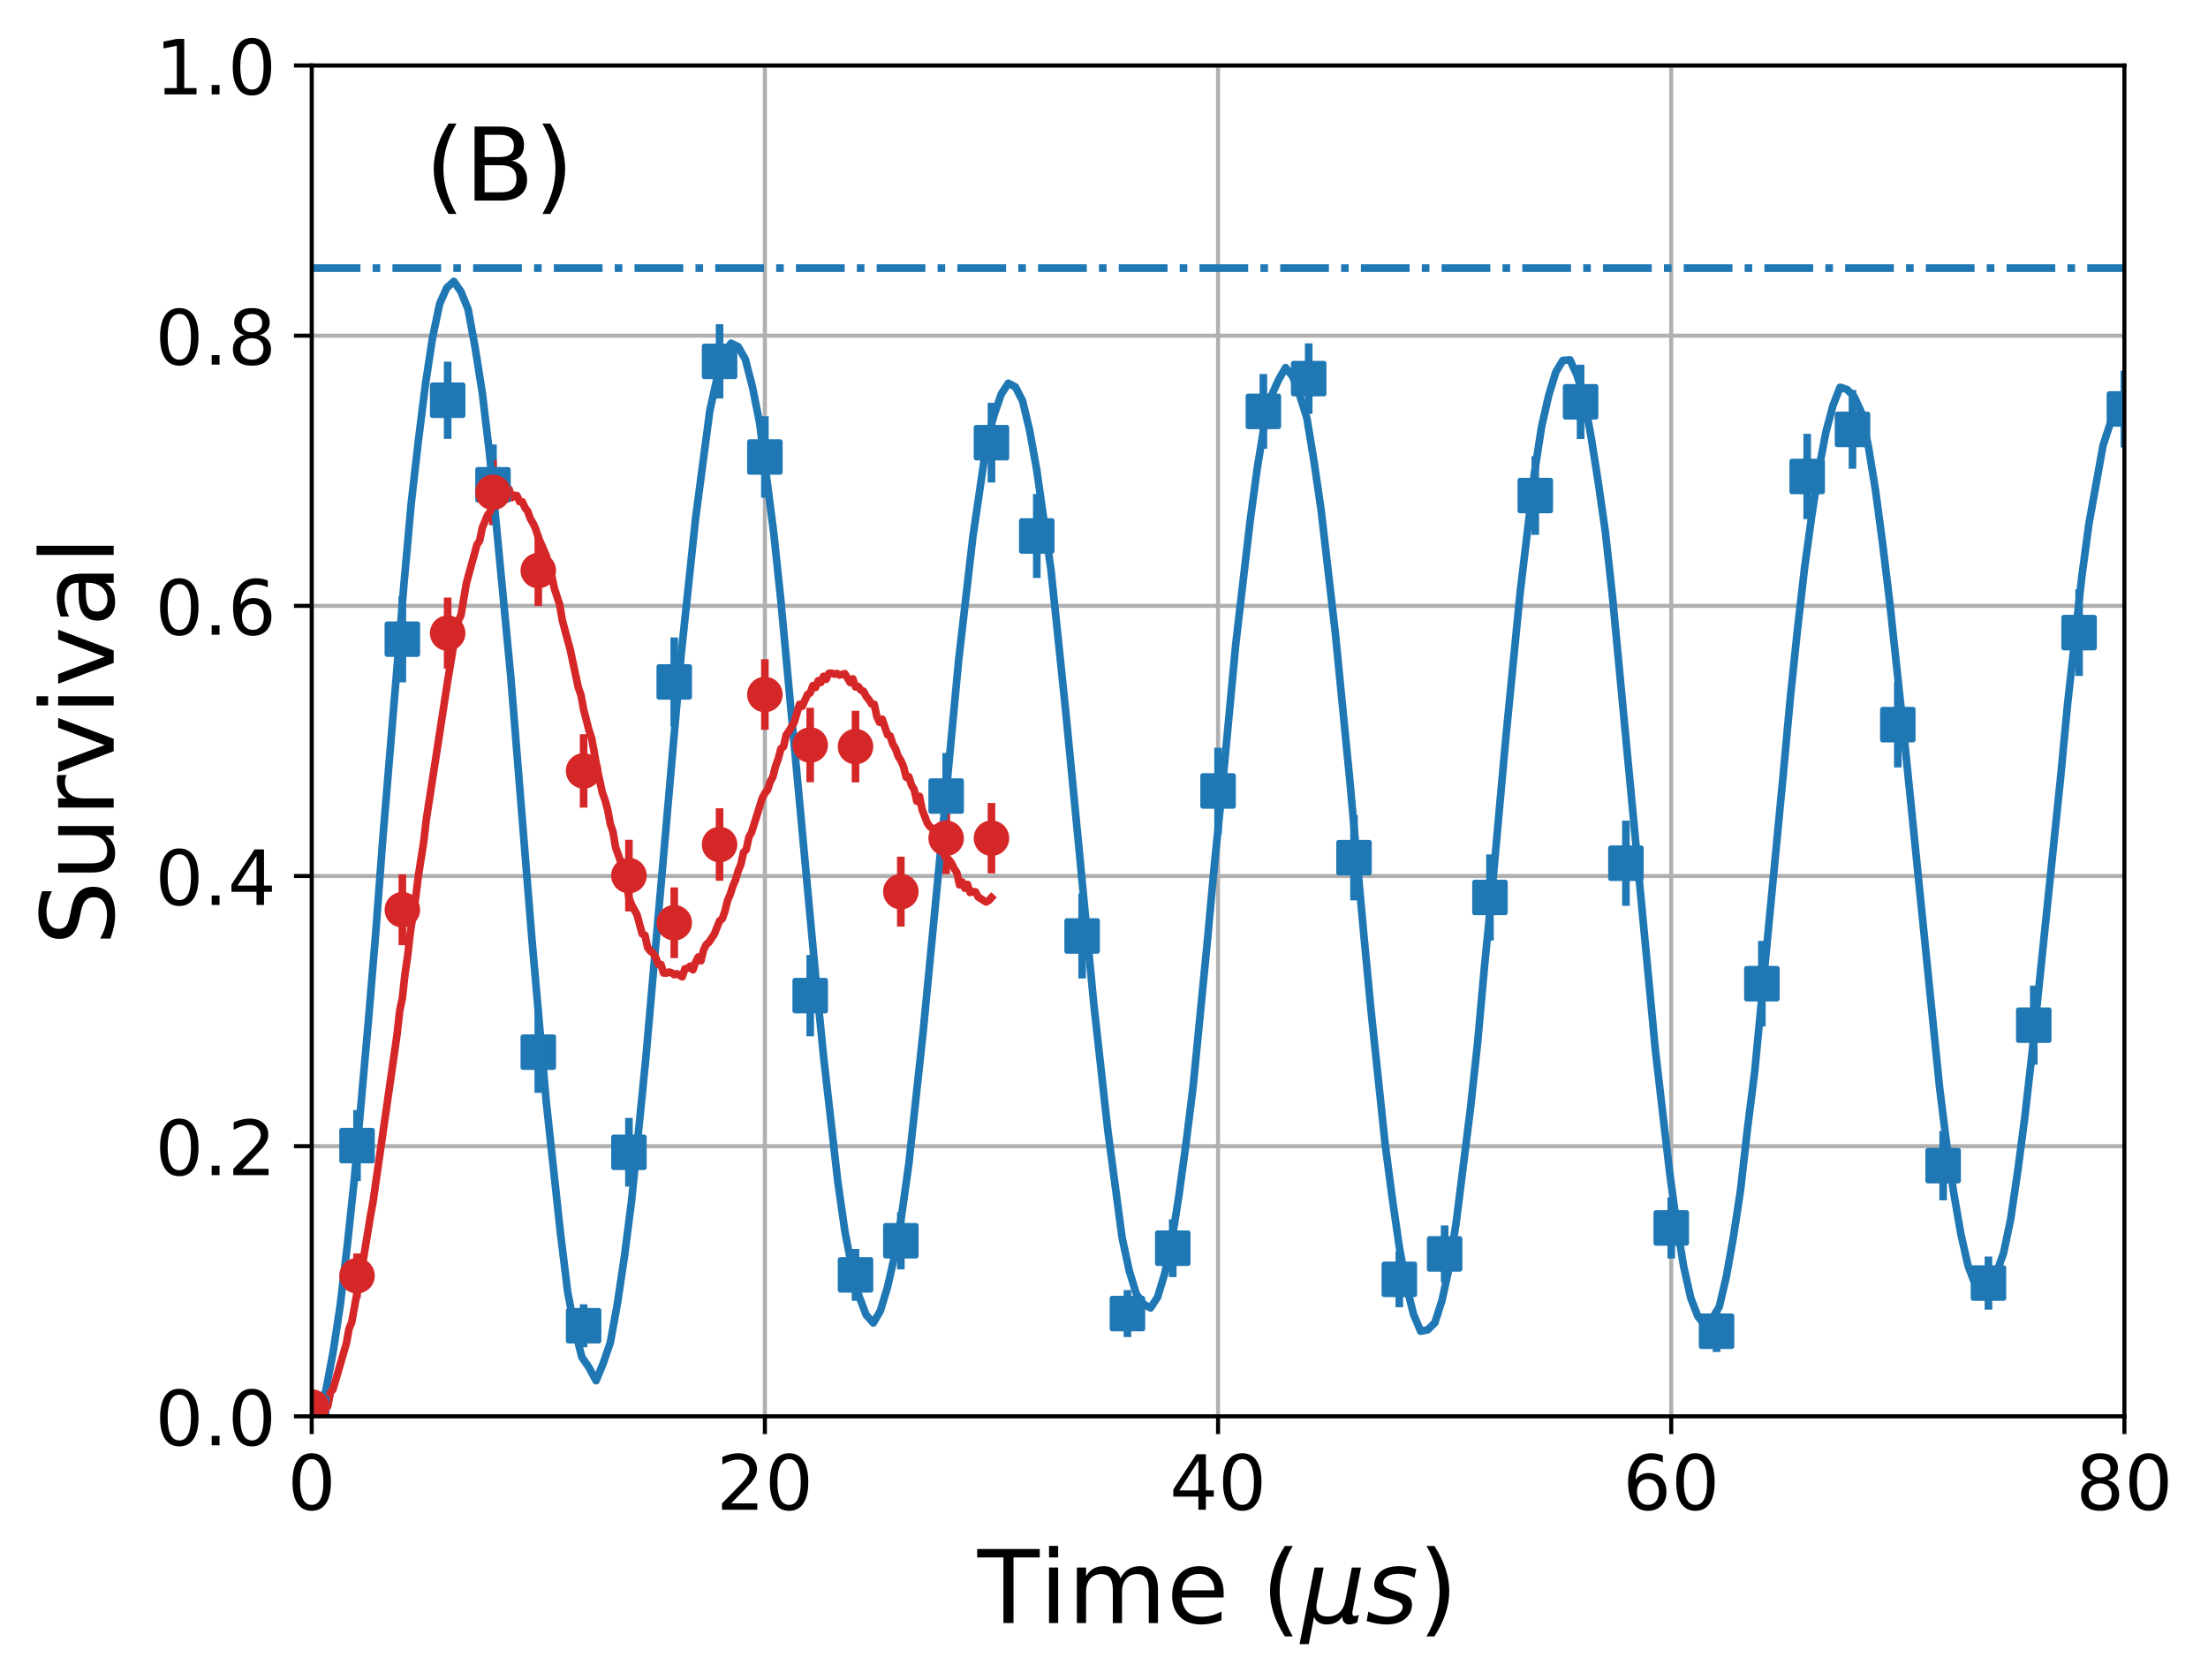 <?xml version="1.0" encoding="utf-8" standalone="no"?>
<!DOCTYPE svg PUBLIC "-//W3C//DTD SVG 1.1//EN"
  "http://www.w3.org/Graphics/SVG/1.1/DTD/svg11.dtd">
<!-- Created with matplotlib (http://matplotlib.org/) -->
<svg height="331pt" version="1.1" viewBox="0 0 435 331" width="435pt" xmlns="http://www.w3.org/2000/svg" xmlns:xlink="http://www.w3.org/1999/xlink">
 <defs>
  <style type="text/css">
*{stroke-linecap:butt;stroke-linejoin:round;}
  </style>
 </defs>
 <g id="figure_1">
  <g id="patch_1">
   <path d="M 0 331.128 
L 435.275 331.128 
L 435.275 0 
L 0 0 
z
" style="fill:none;"/>
  </g>
  <g id="axes_1">
   <g id="patch_2">
    <path d="M 61.411 279.011 
L 418.531 279.011 
L 418.531 12.899 
L 61.411 12.899 
z
" style="fill:none;"/>
   </g>
   <g id="matplotlib.axis_1">
    <g id="xtick_1">
     <g id="line2d_1">
      <path clip-path="url(#pf3c687598e)" d="M 61.411 279.011 
L 61.411 12.899 
" style="fill:none;stroke:#b0b0b0;stroke-linecap:square;stroke-width:0.8;"/>
     </g>
     <g id="line2d_2">
      <defs>
       <path d="M 0 0 
L 0 3.5 
" id="md3b9f4d457" style="stroke:#000000;stroke-width:0.8;"/>
      </defs>
      <g>
       <use style="stroke:#000000;stroke-width:0.8;" x="61.411" xlink:href="#md3b9f4d457" y="279.011"/>
      </g>
     </g>
     <g id="text_1">
      <!-- 0 -->
      <defs>
       <path d="M 31.781 66.406 
Q 24.172 66.406 20.328 58.906 
Q 16.5 51.422 16.5 36.375 
Q 16.5 21.391 20.328 13.891 
Q 24.172 6.391 31.781 6.391 
Q 39.453 6.391 43.281 13.891 
Q 47.125 21.391 47.125 36.375 
Q 47.125 51.422 43.281 58.906 
Q 39.453 66.406 31.781 66.406 
z
M 31.781 74.219 
Q 44.047 74.219 50.516 64.516 
Q 56.984 54.828 56.984 36.375 
Q 56.984 17.969 50.516 8.266 
Q 44.047 -1.422 31.781 -1.422 
Q 19.531 -1.422 13.062 8.266 
Q 6.594 17.969 6.594 36.375 
Q 6.594 54.828 13.062 64.516 
Q 19.531 74.219 31.781 74.219 
z
" id="DejaVuSans-30"/>
      </defs>
      <g transform="translate(56.639 297.408)scale(0.15 -0.15)">
       <use xlink:href="#DejaVuSans-30"/>
      </g>
     </g>
    </g>
    <g id="xtick_2">
     <g id="line2d_3">
      <path clip-path="url(#pf3c687598e)" d="M 150.691 279.011 
L 150.691 12.899 
" style="fill:none;stroke:#b0b0b0;stroke-linecap:square;stroke-width:0.8;"/>
     </g>
     <g id="line2d_4">
      <g>
       <use style="stroke:#000000;stroke-width:0.8;" x="150.691" xlink:href="#md3b9f4d457" y="279.011"/>
      </g>
     </g>
     <g id="text_2">
      <!-- 20 -->
      <defs>
       <path d="M 19.188 8.297 
L 53.609 8.297 
L 53.609 0 
L 7.328 0 
L 7.328 8.297 
Q 12.938 14.109 22.625 23.891 
Q 32.328 33.688 34.812 36.531 
Q 39.547 41.844 41.422 45.531 
Q 43.312 49.219 43.312 52.781 
Q 43.312 58.594 39.234 62.25 
Q 35.156 65.922 28.609 65.922 
Q 23.969 65.922 18.812 64.312 
Q 13.672 62.703 7.812 59.422 
L 7.812 69.391 
Q 13.766 71.781 18.938 73 
Q 24.125 74.219 28.422 74.219 
Q 39.75 74.219 46.484 68.547 
Q 53.219 62.891 53.219 53.422 
Q 53.219 48.922 51.531 44.891 
Q 49.859 40.875 45.406 35.406 
Q 44.188 33.984 37.641 27.219 
Q 31.109 20.453 19.188 8.297 
z
" id="DejaVuSans-32"/>
      </defs>
      <g transform="translate(141.147 297.408)scale(0.15 -0.15)">
       <use xlink:href="#DejaVuSans-32"/>
       <use x="63.623" xlink:href="#DejaVuSans-30"/>
      </g>
     </g>
    </g>
    <g id="xtick_3">
     <g id="line2d_5">
      <path clip-path="url(#pf3c687598e)" d="M 239.971 279.011 
L 239.971 12.899 
" style="fill:none;stroke:#b0b0b0;stroke-linecap:square;stroke-width:0.8;"/>
     </g>
     <g id="line2d_6">
      <g>
       <use style="stroke:#000000;stroke-width:0.8;" x="239.971" xlink:href="#md3b9f4d457" y="279.011"/>
      </g>
     </g>
     <g id="text_3">
      <!-- 40 -->
      <defs>
       <path d="M 37.797 64.312 
L 12.891 25.391 
L 37.797 25.391 
z
M 35.203 72.906 
L 47.609 72.906 
L 47.609 25.391 
L 58.016 25.391 
L 58.016 17.188 
L 47.609 17.188 
L 47.609 0 
L 37.797 0 
L 37.797 17.188 
L 4.891 17.188 
L 4.891 26.703 
z
" id="DejaVuSans-34"/>
      </defs>
      <g transform="translate(230.427 297.408)scale(0.15 -0.15)">
       <use xlink:href="#DejaVuSans-34"/>
       <use x="63.623" xlink:href="#DejaVuSans-30"/>
      </g>
     </g>
    </g>
    <g id="xtick_4">
     <g id="line2d_7">
      <path clip-path="url(#pf3c687598e)" d="M 329.251 279.011 
L 329.251 12.899 
" style="fill:none;stroke:#b0b0b0;stroke-linecap:square;stroke-width:0.8;"/>
     </g>
     <g id="line2d_8">
      <g>
       <use style="stroke:#000000;stroke-width:0.8;" x="329.251" xlink:href="#md3b9f4d457" y="279.011"/>
      </g>
     </g>
     <g id="text_4">
      <!-- 60 -->
      <defs>
       <path d="M 33.016 40.375 
Q 26.375 40.375 22.484 35.828 
Q 18.609 31.297 18.609 23.391 
Q 18.609 15.531 22.484 10.953 
Q 26.375 6.391 33.016 6.391 
Q 39.656 6.391 43.531 10.953 
Q 47.406 15.531 47.406 23.391 
Q 47.406 31.297 43.531 35.828 
Q 39.656 40.375 33.016 40.375 
z
M 52.594 71.297 
L 52.594 62.312 
Q 48.875 64.062 45.094 64.984 
Q 41.312 65.922 37.594 65.922 
Q 27.828 65.922 22.672 59.328 
Q 17.531 52.734 16.797 39.406 
Q 19.672 43.656 24.016 45.922 
Q 28.375 48.188 33.594 48.188 
Q 44.578 48.188 50.953 41.516 
Q 57.328 34.859 57.328 23.391 
Q 57.328 12.156 50.688 5.359 
Q 44.047 -1.422 33.016 -1.422 
Q 20.359 -1.422 13.672 8.266 
Q 6.984 17.969 6.984 36.375 
Q 6.984 53.656 15.188 63.938 
Q 23.391 74.219 37.203 74.219 
Q 40.922 74.219 44.703 73.484 
Q 48.484 72.75 52.594 71.297 
z
" id="DejaVuSans-36"/>
      </defs>
      <g transform="translate(319.707 297.408)scale(0.15 -0.15)">
       <use xlink:href="#DejaVuSans-36"/>
       <use x="63.623" xlink:href="#DejaVuSans-30"/>
      </g>
     </g>
    </g>
    <g id="xtick_5">
     <g id="line2d_9">
      <path clip-path="url(#pf3c687598e)" d="M 418.531 279.011 
L 418.531 12.899 
" style="fill:none;stroke:#b0b0b0;stroke-linecap:square;stroke-width:0.8;"/>
     </g>
     <g id="line2d_10">
      <g>
       <use style="stroke:#000000;stroke-width:0.8;" x="418.531" xlink:href="#md3b9f4d457" y="279.011"/>
      </g>
     </g>
     <g id="text_5">
      <!-- 80 -->
      <defs>
       <path d="M 31.781 34.625 
Q 24.75 34.625 20.719 30.859 
Q 16.703 27.094 16.703 20.516 
Q 16.703 13.922 20.719 10.156 
Q 24.75 6.391 31.781 6.391 
Q 38.812 6.391 42.859 10.172 
Q 46.922 13.969 46.922 20.516 
Q 46.922 27.094 42.891 30.859 
Q 38.875 34.625 31.781 34.625 
z
M 21.922 38.812 
Q 15.578 40.375 12.031 44.719 
Q 8.5 49.078 8.5 55.328 
Q 8.5 64.062 14.719 69.141 
Q 20.953 74.219 31.781 74.219 
Q 42.672 74.219 48.875 69.141 
Q 55.078 64.062 55.078 55.328 
Q 55.078 49.078 51.531 44.719 
Q 48 40.375 41.703 38.812 
Q 48.828 37.156 52.797 32.312 
Q 56.781 27.484 56.781 20.516 
Q 56.781 9.906 50.312 4.234 
Q 43.844 -1.422 31.781 -1.422 
Q 19.734 -1.422 13.25 4.234 
Q 6.781 9.906 6.781 20.516 
Q 6.781 27.484 10.781 32.312 
Q 14.797 37.156 21.922 38.812 
z
M 18.312 54.391 
Q 18.312 48.734 21.844 45.562 
Q 25.391 42.391 31.781 42.391 
Q 38.141 42.391 41.719 45.562 
Q 45.312 48.734 45.312 54.391 
Q 45.312 60.062 41.719 63.234 
Q 38.141 66.406 31.781 66.406 
Q 25.391 66.406 21.844 63.234 
Q 18.312 60.062 18.312 54.391 
z
" id="DejaVuSans-38"/>
      </defs>
      <g transform="translate(408.987 297.408)scale(0.15 -0.15)">
       <use xlink:href="#DejaVuSans-38"/>
       <use x="63.623" xlink:href="#DejaVuSans-30"/>
      </g>
     </g>
    </g>
    <g id="text_6">
     <!-- Time ($\mu s$) -->
     <defs>
      <path d="M -0.297 72.906 
L 61.375 72.906 
L 61.375 64.594 
L 35.5 64.594 
L 35.5 0 
L 25.594 0 
L 25.594 64.594 
L -0.297 64.594 
z
" id="DejaVuSans-54"/>
      <path d="M 9.422 54.688 
L 18.406 54.688 
L 18.406 0 
L 9.422 0 
z
M 9.422 75.984 
L 18.406 75.984 
L 18.406 64.594 
L 9.422 64.594 
z
" id="DejaVuSans-69"/>
      <path d="M 52 44.188 
Q 55.375 50.25 60.062 53.125 
Q 64.75 56 71.094 56 
Q 79.641 56 84.281 50.016 
Q 88.922 44.047 88.922 33.016 
L 88.922 0 
L 79.891 0 
L 79.891 32.719 
Q 79.891 40.578 77.094 44.375 
Q 74.312 48.188 68.609 48.188 
Q 61.625 48.188 57.562 43.547 
Q 53.516 38.922 53.516 30.906 
L 53.516 0 
L 44.484 0 
L 44.484 32.719 
Q 44.484 40.625 41.703 44.406 
Q 38.922 48.188 33.109 48.188 
Q 26.219 48.188 22.156 43.531 
Q 18.109 38.875 18.109 30.906 
L 18.109 0 
L 9.078 0 
L 9.078 54.688 
L 18.109 54.688 
L 18.109 46.188 
Q 21.188 51.219 25.484 53.609 
Q 29.781 56 35.688 56 
Q 41.656 56 45.828 52.969 
Q 50 49.953 52 44.188 
z
" id="DejaVuSans-6d"/>
      <path d="M 56.203 29.594 
L 56.203 25.203 
L 14.891 25.203 
Q 15.484 15.922 20.484 11.062 
Q 25.484 6.203 34.422 6.203 
Q 39.594 6.203 44.453 7.469 
Q 49.312 8.734 54.109 11.281 
L 54.109 2.781 
Q 49.266 0.734 44.188 -0.344 
Q 39.109 -1.422 33.891 -1.422 
Q 20.797 -1.422 13.156 6.188 
Q 5.516 13.812 5.516 26.812 
Q 5.516 40.234 12.766 48.109 
Q 20.016 56 32.328 56 
Q 43.359 56 49.781 48.891 
Q 56.203 41.797 56.203 29.594 
z
M 47.219 32.234 
Q 47.125 39.594 43.094 43.984 
Q 39.062 48.391 32.422 48.391 
Q 24.906 48.391 20.391 44.141 
Q 15.875 39.891 15.188 32.172 
z
" id="DejaVuSans-65"/>
      <path id="DejaVuSans-20"/>
      <path d="M 31 75.875 
Q 24.469 64.656 21.281 53.656 
Q 18.109 42.672 18.109 31.391 
Q 18.109 20.125 21.312 9.062 
Q 24.516 -2 31 -13.188 
L 23.188 -13.188 
Q 15.875 -1.703 12.234 9.375 
Q 8.594 20.453 8.594 31.391 
Q 8.594 42.281 12.203 53.312 
Q 15.828 64.359 23.188 75.875 
z
" id="DejaVuSans-28"/>
      <path d="M -1.312 -20.797 
L 13.375 54.688 
L 22.406 54.688 
L 15.766 20.656 
Q 15.578 19.625 15.422 18.359 
Q 15.281 17.094 15.281 15.828 
Q 15.281 11.281 18.141 8.828 
Q 21 6.391 26.312 6.391 
Q 33.547 6.391 37.984 10.484 
Q 42.438 14.594 44 22.797 
L 50.203 54.688 
L 59.188 54.688 
L 51.031 12.641 
Q 50.828 11.719 50.75 11.031 
Q 50.688 10.359 50.688 9.812 
Q 50.688 8.297 51.297 7.594 
Q 51.906 6.891 53.219 6.891 
Q 53.719 6.891 54.562 7.125 
Q 55.422 7.375 56.984 8.016 
L 55.609 0.781 
Q 53.469 -0.297 51.516 -0.859 
Q 49.562 -1.422 47.703 -1.422 
Q 44.484 -1.422 42.656 0.625 
Q 40.828 2.688 40.828 6.297 
Q 38.094 2.391 34.297 0.484 
Q 30.516 -1.422 25.391 -1.422 
Q 20.844 -1.422 17.453 0.672 
Q 14.062 2.781 12.984 6.203 
L 7.719 -20.797 
z
" id="DejaVuSans-Oblique-3bc"/>
      <path d="M 50 53.078 
L 48.297 44.578 
Q 44.734 46.531 40.766 47.5 
Q 36.812 48.484 32.625 48.484 
Q 25.531 48.484 21.453 46.062 
Q 17.391 43.656 17.391 39.5 
Q 17.391 34.672 26.859 32.078 
Q 27.594 31.891 27.938 31.781 
L 30.812 30.906 
Q 39.797 28.422 42.797 25.688 
Q 45.797 22.953 45.797 18.219 
Q 45.797 9.516 38.891 4.047 
Q 31.984 -1.422 20.797 -1.422 
Q 16.453 -1.422 11.672 -0.578 
Q 6.891 0.25 1.125 2 
L 2.875 11.281 
Q 7.812 8.734 12.594 7.422 
Q 17.391 6.109 21.781 6.109 
Q 28.375 6.109 32.5 8.938 
Q 36.625 11.766 36.625 16.109 
Q 36.625 20.797 25.781 23.688 
L 24.859 23.922 
L 21.781 24.703 
Q 14.938 26.516 11.766 29.469 
Q 8.594 32.422 8.594 37.016 
Q 8.594 45.75 15.156 50.875 
Q 21.734 56 33.016 56 
Q 37.453 56 41.672 55.266 
Q 45.906 54.547 50 53.078 
z
" id="DejaVuSans-Oblique-73"/>
      <path d="M 8.016 75.875 
L 15.828 75.875 
Q 23.141 64.359 26.781 53.312 
Q 30.422 42.281 30.422 31.391 
Q 30.422 20.453 26.781 9.375 
Q 23.141 -1.703 15.828 -13.188 
L 8.016 -13.188 
Q 14.5 -2 17.703 9.062 
Q 20.906 20.125 20.906 31.391 
Q 20.906 42.672 17.703 53.656 
Q 14.5 64.656 8.016 75.875 
z
" id="DejaVuSans-29"/>
     </defs>
     <g transform="translate(192.571 319.728)scale(0.2 -0.2)">
      <use transform="translate(0 0.016)" xlink:href="#DejaVuSans-54"/>
      <use transform="translate(61.084 0.016)" xlink:href="#DejaVuSans-69"/>
      <use transform="translate(88.867 0.016)" xlink:href="#DejaVuSans-6d"/>
      <use transform="translate(186.279 0.016)" xlink:href="#DejaVuSans-65"/>
      <use transform="translate(247.803 0.016)" xlink:href="#DejaVuSans-20"/>
      <use transform="translate(279.59 0.016)" xlink:href="#DejaVuSans-28"/>
      <use transform="translate(318.604 0.016)" xlink:href="#DejaVuSans-Oblique-3bc"/>
      <use transform="translate(382.227 0.016)" xlink:href="#DejaVuSans-Oblique-73"/>
      <use transform="translate(434.326 0.016)" xlink:href="#DejaVuSans-29"/>
     </g>
    </g>
   </g>
   <g id="matplotlib.axis_2">
    <g id="ytick_1">
     <g id="line2d_11">
      <path clip-path="url(#pf3c687598e)" d="M 61.411 279.011 
L 418.531 279.011 
" style="fill:none;stroke:#b0b0b0;stroke-linecap:square;stroke-width:0.8;"/>
     </g>
     <g id="line2d_12">
      <defs>
       <path d="M 0 0 
L -3.5 0 
" id="md4b063cc09" style="stroke:#000000;stroke-width:0.8;"/>
      </defs>
      <g>
       <use style="stroke:#000000;stroke-width:0.8;" x="61.411" xlink:href="#md4b063cc09" y="279.011"/>
      </g>
     </g>
     <g id="text_7">
      <!-- 0.0 -->
      <defs>
       <path d="M 10.688 12.406 
L 21 12.406 
L 21 0 
L 10.688 0 
z
" id="DejaVuSans-2e"/>
      </defs>
      <g transform="translate(30.556 284.71)scale(0.15 -0.15)">
       <use xlink:href="#DejaVuSans-30"/>
       <use x="63.623" xlink:href="#DejaVuSans-2e"/>
       <use x="95.41" xlink:href="#DejaVuSans-30"/>
      </g>
     </g>
    </g>
    <g id="ytick_2">
     <g id="line2d_13">
      <path clip-path="url(#pf3c687598e)" d="M 61.411 225.788 
L 418.531 225.788 
" style="fill:none;stroke:#b0b0b0;stroke-linecap:square;stroke-width:0.8;"/>
     </g>
     <g id="line2d_14">
      <g>
       <use style="stroke:#000000;stroke-width:0.8;" x="61.411" xlink:href="#md4b063cc09" y="225.788"/>
      </g>
     </g>
     <g id="text_8">
      <!-- 0.2 -->
      <g transform="translate(30.556 231.487)scale(0.15 -0.15)">
       <use xlink:href="#DejaVuSans-30"/>
       <use x="63.623" xlink:href="#DejaVuSans-2e"/>
       <use x="95.41" xlink:href="#DejaVuSans-32"/>
      </g>
     </g>
    </g>
    <g id="ytick_3">
     <g id="line2d_15">
      <path clip-path="url(#pf3c687598e)" d="M 61.411 172.566 
L 418.531 172.566 
" style="fill:none;stroke:#b0b0b0;stroke-linecap:square;stroke-width:0.8;"/>
     </g>
     <g id="line2d_16">
      <g>
       <use style="stroke:#000000;stroke-width:0.8;" x="61.411" xlink:href="#md4b063cc09" y="172.566"/>
      </g>
     </g>
     <g id="text_9">
      <!-- 0.4 -->
      <g transform="translate(30.556 178.265)scale(0.15 -0.15)">
       <use xlink:href="#DejaVuSans-30"/>
       <use x="63.623" xlink:href="#DejaVuSans-2e"/>
       <use x="95.41" xlink:href="#DejaVuSans-34"/>
      </g>
     </g>
    </g>
    <g id="ytick_4">
     <g id="line2d_17">
      <path clip-path="url(#pf3c687598e)" d="M 61.411 119.344 
L 418.531 119.344 
" style="fill:none;stroke:#b0b0b0;stroke-linecap:square;stroke-width:0.8;"/>
     </g>
     <g id="line2d_18">
      <g>
       <use style="stroke:#000000;stroke-width:0.8;" x="61.411" xlink:href="#md4b063cc09" y="119.344"/>
      </g>
     </g>
     <g id="text_10">
      <!-- 0.6 -->
      <g transform="translate(30.556 125.042)scale(0.15 -0.15)">
       <use xlink:href="#DejaVuSans-30"/>
       <use x="63.623" xlink:href="#DejaVuSans-2e"/>
       <use x="95.41" xlink:href="#DejaVuSans-36"/>
      </g>
     </g>
    </g>
    <g id="ytick_5">
     <g id="line2d_19">
      <path clip-path="url(#pf3c687598e)" d="M 61.411 66.121 
L 418.531 66.121 
" style="fill:none;stroke:#b0b0b0;stroke-linecap:square;stroke-width:0.8;"/>
     </g>
     <g id="line2d_20">
      <g>
       <use style="stroke:#000000;stroke-width:0.8;" x="61.411" xlink:href="#md4b063cc09" y="66.121"/>
      </g>
     </g>
     <g id="text_11">
      <!-- 0.8 -->
      <g transform="translate(30.556 71.82)scale(0.15 -0.15)">
       <use xlink:href="#DejaVuSans-30"/>
       <use x="63.623" xlink:href="#DejaVuSans-2e"/>
       <use x="95.41" xlink:href="#DejaVuSans-38"/>
      </g>
     </g>
    </g>
    <g id="ytick_6">
     <g id="line2d_21">
      <path clip-path="url(#pf3c687598e)" d="M 61.411 12.899 
L 418.531 12.899 
" style="fill:none;stroke:#b0b0b0;stroke-linecap:square;stroke-width:0.8;"/>
     </g>
     <g id="line2d_22">
      <g>
       <use style="stroke:#000000;stroke-width:0.8;" x="61.411" xlink:href="#md4b063cc09" y="12.899"/>
      </g>
     </g>
     <g id="text_12">
      <!-- 1.0 -->
      <defs>
       <path d="M 12.406 8.297 
L 28.516 8.297 
L 28.516 63.922 
L 10.984 60.406 
L 10.984 69.391 
L 28.422 72.906 
L 38.281 72.906 
L 38.281 8.297 
L 54.391 8.297 
L 54.391 0 
L 12.406 0 
z
" id="DejaVuSans-31"/>
      </defs>
      <g transform="translate(30.556 18.598)scale(0.15 -0.15)">
       <use xlink:href="#DejaVuSans-31"/>
       <use x="63.623" xlink:href="#DejaVuSans-2e"/>
       <use x="95.41" xlink:href="#DejaVuSans-30"/>
      </g>
     </g>
    </g>
    <g id="text_13">
     <!-- Survival -->
     <defs>
      <path d="M 53.516 70.516 
L 53.516 60.891 
Q 47.906 63.578 42.922 64.891 
Q 37.938 66.219 33.297 66.219 
Q 25.25 66.219 20.875 63.094 
Q 16.5 59.969 16.5 54.203 
Q 16.5 49.359 19.406 46.891 
Q 22.312 44.438 30.422 42.922 
L 36.375 41.703 
Q 47.406 39.594 52.656 34.297 
Q 57.906 29 57.906 20.125 
Q 57.906 9.516 50.797 4.047 
Q 43.703 -1.422 29.984 -1.422 
Q 24.812 -1.422 18.969 -0.25 
Q 13.141 0.922 6.891 3.219 
L 6.891 13.375 
Q 12.891 10.016 18.656 8.297 
Q 24.422 6.594 29.984 6.594 
Q 38.422 6.594 43.016 9.906 
Q 47.609 13.234 47.609 19.391 
Q 47.609 24.75 44.312 27.781 
Q 41.016 30.812 33.5 32.328 
L 27.484 33.5 
Q 16.453 35.688 11.516 40.375 
Q 6.594 45.062 6.594 53.422 
Q 6.594 63.094 13.406 68.656 
Q 20.219 74.219 32.172 74.219 
Q 37.312 74.219 42.625 73.281 
Q 47.953 72.359 53.516 70.516 
z
" id="DejaVuSans-53"/>
      <path d="M 8.5 21.578 
L 8.5 54.688 
L 17.484 54.688 
L 17.484 21.922 
Q 17.484 14.156 20.5 10.266 
Q 23.531 6.391 29.594 6.391 
Q 36.859 6.391 41.078 11.031 
Q 45.312 15.672 45.312 23.688 
L 45.312 54.688 
L 54.297 54.688 
L 54.297 0 
L 45.312 0 
L 45.312 8.406 
Q 42.047 3.422 37.719 1 
Q 33.406 -1.422 27.688 -1.422 
Q 18.266 -1.422 13.375 4.438 
Q 8.5 10.297 8.5 21.578 
z
M 31.109 56 
z
" id="DejaVuSans-75"/>
      <path d="M 41.109 46.297 
Q 39.594 47.172 37.812 47.578 
Q 36.031 48 33.891 48 
Q 26.266 48 22.188 43.047 
Q 18.109 38.094 18.109 28.812 
L 18.109 0 
L 9.078 0 
L 9.078 54.688 
L 18.109 54.688 
L 18.109 46.188 
Q 20.953 51.172 25.484 53.578 
Q 30.031 56 36.531 56 
Q 37.453 56 38.578 55.875 
Q 39.703 55.766 41.062 55.516 
z
" id="DejaVuSans-72"/>
      <path d="M 2.984 54.688 
L 12.5 54.688 
L 29.594 8.797 
L 46.688 54.688 
L 56.203 54.688 
L 35.688 0 
L 23.484 0 
z
" id="DejaVuSans-76"/>
      <path d="M 34.281 27.484 
Q 23.391 27.484 19.188 25 
Q 14.984 22.516 14.984 16.5 
Q 14.984 11.719 18.141 8.906 
Q 21.297 6.109 26.703 6.109 
Q 34.188 6.109 38.703 11.406 
Q 43.219 16.703 43.219 25.484 
L 43.219 27.484 
z
M 52.203 31.203 
L 52.203 0 
L 43.219 0 
L 43.219 8.297 
Q 40.141 3.328 35.547 0.953 
Q 30.953 -1.422 24.312 -1.422 
Q 15.922 -1.422 10.953 3.297 
Q 6 8.016 6 15.922 
Q 6 25.141 12.172 29.828 
Q 18.359 34.516 30.609 34.516 
L 43.219 34.516 
L 43.219 35.406 
Q 43.219 41.609 39.141 45 
Q 35.062 48.391 27.688 48.391 
Q 23 48.391 18.547 47.266 
Q 14.109 46.141 10.016 43.891 
L 10.016 52.203 
Q 14.938 54.109 19.578 55.047 
Q 24.219 56 28.609 56 
Q 40.484 56 46.344 49.844 
Q 52.203 43.703 52.203 31.203 
z
" id="DejaVuSans-61"/>
      <path d="M 9.422 75.984 
L 18.406 75.984 
L 18.406 0 
L 9.422 0 
z
" id="DejaVuSans-6c"/>
     </defs>
     <g transform="translate(22.397 186.274)rotate(-90)scale(0.2 -0.2)">
      <use xlink:href="#DejaVuSans-53"/>
      <use x="63.477" xlink:href="#DejaVuSans-75"/>
      <use x="126.855" xlink:href="#DejaVuSans-72"/>
      <use x="167.969" xlink:href="#DejaVuSans-76"/>
      <use x="227.148" xlink:href="#DejaVuSans-69"/>
      <use x="254.932" xlink:href="#DejaVuSans-76"/>
      <use x="314.111" xlink:href="#DejaVuSans-61"/>
      <use x="375.391" xlink:href="#DejaVuSans-6c"/>
     </g>
    </g>
   </g>
   <g id="LineCollection_1">
    <path clip-path="url(#pf3c687598e)" d="M 61.411 279.011 
L 61.411 277.823 
" style="fill:none;stroke:#1f77b4;stroke-width:1.5;"/>
    <path clip-path="url(#pf3c687598e)" d="M 70.339 232.659 
L 70.339 218.688 
" style="fill:none;stroke:#1f77b4;stroke-width:1.5;"/>
    <path clip-path="url(#pf3c687598e)" d="M 79.267 134.421 
L 79.267 117.405 
" style="fill:none;stroke:#1f77b4;stroke-width:1.5;"/>
    <path clip-path="url(#pf3c687598e)" d="M 88.195 86.446 
L 88.195 71.24 
" style="fill:none;stroke:#1f77b4;stroke-width:1.5;"/>
    <path clip-path="url(#pf3c687598e)" d="M 97.123 103.449 
L 97.123 87.56 
" style="fill:none;stroke:#1f77b4;stroke-width:1.5;"/>
    <path clip-path="url(#pf3c687598e)" d="M 106.051 215.282 
L 106.051 199.26 
" style="fill:none;stroke:#1f77b4;stroke-width:1.5;"/>
    <path clip-path="url(#pf3c687598e)" d="M 114.979 265.38 
L 114.979 256.944 
" style="fill:none;stroke:#1f77b4;stroke-width:1.5;"/>
    <path clip-path="url(#pf3c687598e)" d="M 123.907 233.755 
L 123.907 220.232 
" style="fill:none;stroke:#1f77b4;stroke-width:1.5;"/>
    <path clip-path="url(#pf3c687598e)" d="M 132.835 143.093 
L 132.835 125.575 
" style="fill:none;stroke:#1f77b4;stroke-width:1.5;"/>
    <path clip-path="url(#pf3c687598e)" d="M 141.763 78.498 
L 141.763 63.871 
" style="fill:none;stroke:#1f77b4;stroke-width:1.5;"/>
    <path clip-path="url(#pf3c687598e)" d="M 150.691 98.051 
L 150.691 81.997 
" style="fill:none;stroke:#1f77b4;stroke-width:1.5;"/>
    <path clip-path="url(#pf3c687598e)" d="M 159.619 204.152 
L 159.619 188.114 
" style="fill:none;stroke:#1f77b4;stroke-width:1.5;"/>
    <path clip-path="url(#pf3c687598e)" d="M 168.547 256.244 
L 168.547 246.031 
" style="fill:none;stroke:#1f77b4;stroke-width:1.5;"/>
    <path clip-path="url(#pf3c687598e)" d="M 177.475 250.063 
L 177.475 238.77 
" style="fill:none;stroke:#1f77b4;stroke-width:1.5;"/>
    <path clip-path="url(#pf3c687598e)" d="M 186.403 165.289 
L 186.403 148.344 
" style="fill:none;stroke:#1f77b4;stroke-width:1.5;"/>
    <path clip-path="url(#pf3c687598e)" d="M 195.331 95.053 
L 195.331 79.352 
" style="fill:none;stroke:#1f77b4;stroke-width:1.5;"/>
    <path clip-path="url(#pf3c687598e)" d="M 204.259 113.869 
L 204.259 97.297 
" style="fill:none;stroke:#1f77b4;stroke-width:1.5;"/>
    <path clip-path="url(#pf3c687598e)" d="M 213.187 192.742 
L 213.187 176.019 
" style="fill:none;stroke:#1f77b4;stroke-width:1.5;"/>
    <path clip-path="url(#pf3c687598e)" d="M 222.115 263.389 
L 222.115 254.137 
" style="fill:none;stroke:#1f77b4;stroke-width:1.5;"/>
    <path clip-path="url(#pf3c687598e)" d="M 231.043 251.578 
L 231.043 240.196 
" style="fill:none;stroke:#1f77b4;stroke-width:1.5;"/>
    <path clip-path="url(#pf3c687598e)" d="M 239.971 164.323 
L 239.971 147.299 
" style="fill:none;stroke:#1f77b4;stroke-width:1.5;"/>
    <path clip-path="url(#pf3c687598e)" d="M 248.899 88.407 
L 248.899 73.666 
" style="fill:none;stroke:#1f77b4;stroke-width:1.5;"/>
    <path clip-path="url(#pf3c687598e)" d="M 257.827 81.529 
L 257.827 67.638 
" style="fill:none;stroke:#1f77b4;stroke-width:1.5;"/>
    <path clip-path="url(#pf3c687598e)" d="M 266.755 177.359 
L 266.755 160.546 
" style="fill:none;stroke:#1f77b4;stroke-width:1.5;"/>
    <path clip-path="url(#pf3c687598e)" d="M 275.683 257.518 
L 275.683 246.529 
" style="fill:none;stroke:#1f77b4;stroke-width:1.5;"/>
    <path clip-path="url(#pf3c687598e)" d="M 284.611 252.616 
L 284.611 241.404 
" style="fill:none;stroke:#1f77b4;stroke-width:1.5;"/>
    <path clip-path="url(#pf3c687598e)" d="M 293.539 185.27 
L 293.539 168.313 
" style="fill:none;stroke:#1f77b4;stroke-width:1.5;"/>
    <path clip-path="url(#pf3c687598e)" d="M 302.467 105.364 
L 302.467 89.873 
" style="fill:none;stroke:#1f77b4;stroke-width:1.5;"/>
    <path clip-path="url(#pf3c687598e)" d="M 311.395 86.474 
L 311.395 71.841 
" style="fill:none;stroke:#1f77b4;stroke-width:1.5;"/>
    <path clip-path="url(#pf3c687598e)" d="M 320.323 178.441 
L 320.323 161.653 
" style="fill:none;stroke:#1f77b4;stroke-width:1.5;"/>
    <path clip-path="url(#pf3c687598e)" d="M 329.251 247.918 
L 329.251 235.866 
" style="fill:none;stroke:#1f77b4;stroke-width:1.5;"/>
    <path clip-path="url(#pf3c687598e)" d="M 338.179 266.339 
L 338.179 258.148 
" style="fill:none;stroke:#1f77b4;stroke-width:1.5;"/>
    <path clip-path="url(#pf3c687598e)" d="M 347.107 202.207 
L 347.107 185.356 
" style="fill:none;stroke:#1f77b4;stroke-width:1.5;"/>
    <path clip-path="url(#pf3c687598e)" d="M 356.035 102.267 
L 356.035 85.457 
" style="fill:none;stroke:#1f77b4;stroke-width:1.5;"/>
    <path clip-path="url(#pf3c687598e)" d="M 364.963 92.335 
L 364.963 76.842 
" style="fill:none;stroke:#1f77b4;stroke-width:1.5;"/>
    <path clip-path="url(#pf3c687598e)" d="M 373.891 151.178 
L 373.891 134.319 
" style="fill:none;stroke:#1f77b4;stroke-width:1.5;"/>
    <path clip-path="url(#pf3c687598e)" d="M 382.819 236.45 
L 382.819 222.796 
" style="fill:none;stroke:#1f77b4;stroke-width:1.5;"/>
    <path clip-path="url(#pf3c687598e)" d="M 391.747 257.985 
L 391.747 247.515 
" style="fill:none;stroke:#1f77b4;stroke-width:1.5;"/>
    <path clip-path="url(#pf3c687598e)" d="M 400.675 209.737 
L 400.675 194.162 
" style="fill:none;stroke:#1f77b4;stroke-width:1.5;"/>
    <path clip-path="url(#pf3c687598e)" d="M 409.603 133.152 
L 409.603 116.09 
" style="fill:none;stroke:#1f77b4;stroke-width:1.5;"/>
    <path clip-path="url(#pf3c687598e)" d="M 418.531 88.134 
L 418.531 72.994 
" style="fill:none;stroke:#1f77b4;stroke-width:1.5;"/>
   </g>
   <g id="LineCollection_2">
    <path clip-path="url(#pf3c687598e)" d="M 61.411 278.275 
L 61.411 276.081 
" style="fill:none;stroke:#d62728;stroke-width:1.5;"/>
    <path clip-path="url(#pf3c687598e)" d="M 70.339 255.697 
L 70.339 246.917 
" style="fill:none;stroke:#d62728;stroke-width:1.5;"/>
    <path clip-path="url(#pf3c687598e)" d="M 79.267 186.205 
L 79.267 172.233 
" style="fill:none;stroke:#d62728;stroke-width:1.5;"/>
    <path clip-path="url(#pf3c687598e)" d="M 88.195 131.737 
L 88.195 117.716 
" style="fill:none;stroke:#d62728;stroke-width:1.5;"/>
    <path clip-path="url(#pf3c687598e)" d="M 97.123 103.378 
L 97.123 90.603 
" style="fill:none;stroke:#d62728;stroke-width:1.5;"/>
    <path clip-path="url(#pf3c687598e)" d="M 106.051 119.37 
L 106.051 105.426 
" style="fill:none;stroke:#d62728;stroke-width:1.5;"/>
    <path clip-path="url(#pf3c687598e)" d="M 114.979 159.09 
L 114.979 144.63 
" style="fill:none;stroke:#d62728;stroke-width:1.5;"/>
    <path clip-path="url(#pf3c687598e)" d="M 123.907 179.548 
L 123.907 165.428 
" style="fill:none;stroke:#d62728;stroke-width:1.5;"/>
    <path clip-path="url(#pf3c687598e)" d="M 132.835 188.747 
L 132.835 174.808 
" style="fill:none;stroke:#d62728;stroke-width:1.5;"/>
    <path clip-path="url(#pf3c687598e)" d="M 141.763 173.505 
L 141.763 159.224 
" style="fill:none;stroke:#d62728;stroke-width:1.5;"/>
    <path clip-path="url(#pf3c687598e)" d="M 150.691 143.774 
L 150.691 129.859 
" style="fill:none;stroke:#d62728;stroke-width:1.5;"/>
    <path clip-path="url(#pf3c687598e)" d="M 159.619 154.099 
L 159.619 139.428 
" style="fill:none;stroke:#d62728;stroke-width:1.5;"/>
    <path clip-path="url(#pf3c687598e)" d="M 168.547 154.128 
L 168.547 140.024 
" style="fill:none;stroke:#d62728;stroke-width:1.5;"/>
    <path clip-path="url(#pf3c687598e)" d="M 177.475 182.541 
L 177.475 168.755 
" style="fill:none;stroke:#d62728;stroke-width:1.5;"/>
    <path clip-path="url(#pf3c687598e)" d="M 186.403 172.195 
L 186.403 158.059 
" style="fill:none;stroke:#d62728;stroke-width:1.5;"/>
    <path clip-path="url(#pf3c687598e)" d="M 195.331 172.051 
L 195.331 158.191 
" style="fill:none;stroke:#d62728;stroke-width:1.5;"/>
   </g>
   <g id="line2d_23">
    <path clip-path="url(#pf3c687598e)" d="M 61.411 278.571 
L 62.811 277.863 
L 64.212 273.851 
L 65.612 266.429 
L 67.013 257.26 
L 68.413 245.404 
L 69.814 232.235 
L 72.615 200.655 
L 74.015 183.878 
L 75.416 165.21 
L 79.617 114.685 
L 81.018 99.122 
L 82.418 86.875 
L 83.818 75.693 
L 85.219 66.502 
L 86.619 59.839 
L 88.02 56.687 
L 89.42 55.429 
L 90.821 57.476 
L 92.221 60.91 
L 93.622 68.56 
L 95.022 77.438 
L 96.423 89.192 
L 100.624 133.273 
L 104.826 185.374 
L 107.626 217.141 
L 110.427 243.005 
L 111.828 254.444 
L 113.228 261.808 
L 114.629 267.354 
L 116.029 269.368 
L 117.43 271.987 
L 118.83 268.584 
L 120.231 264.508 
L 121.631 256.826 
L 123.032 247.439 
L 124.432 236.485 
L 127.233 208.497 
L 134.235 128.589 
L 137.036 102.117 
L 139.837 80.936 
L 141.238 74.587 
L 142.638 69.425 
L 144.039 67.622 
L 145.439 68.305 
L 146.84 70.787 
L 148.24 76.22 
L 149.641 83.24 
L 152.442 105.049 
L 153.842 118.359 
L 158.043 163.652 
L 160.844 193.953 
L 162.245 208.069 
L 165.046 232.699 
L 166.446 242.536 
L 167.847 249.762 
L 169.247 255.371 
L 170.648 259.031 
L 172.048 260.62 
L 173.449 258.21 
L 174.849 253.546 
L 176.25 247.357 
L 177.65 239.26 
L 179.05 229.271 
L 181.851 203.448 
L 186.053 159.851 
L 188.854 130.161 
L 191.655 105.857 
L 194.456 86.74 
L 195.856 81.709 
L 197.257 77.642 
L 198.657 75.485 
L 200.058 76.239 
L 201.458 78.973 
L 202.858 84.835 
L 204.259 92.641 
L 207.06 112.295 
L 209.861 139.177 
L 212.662 168.052 
L 215.463 197.534 
L 218.264 222.765 
L 221.065 243.796 
L 222.465 250.288 
L 223.866 254.913 
L 225.266 256.877 
L 226.666 257.653 
L 228.067 255.51 
L 229.467 250.865 
L 230.868 244.361 
L 232.268 235.417 
L 233.669 225.181 
L 235.069 213.929 
L 237.87 185.337 
L 239.271 170.11 
L 240.671 156.518 
L 243.472 126.77 
L 246.273 102.75 
L 247.674 92.334 
L 249.074 83.858 
L 250.474 77.969 
L 251.875 74.847 
L 253.275 72.418 
L 254.676 74.173 
L 256.076 77.915 
L 257.477 82.395 
L 258.877 90.902 
L 260.278 100.503 
L 263.079 124.774 
L 265.88 153.215 
L 268.681 184.082 
L 270.081 198.81 
L 272.882 225.321 
L 274.282 235.971 
L 275.683 245.67 
L 277.083 253.321 
L 278.484 258.905 
L 279.884 262.243 
L 281.285 261.961 
L 282.685 260.57 
L 284.086 256.173 
L 285.486 249.754 
L 286.887 240.797 
L 289.688 218.425 
L 291.088 205.608 
L 292.489 190.094 
L 293.889 176.043 
L 296.69 145.093 
L 299.491 116.675 
L 302.292 93.223 
L 303.692 84.151 
L 305.093 77.96 
L 306.493 73.339 
L 307.894 71.001 
L 309.294 70.885 
L 310.695 73.919 
L 312.095 78.55 
L 313.496 86.251 
L 314.896 95.182 
L 316.297 104.933 
L 317.697 117.755 
L 326.1 206.615 
L 328.901 230.709 
L 330.301 241.009 
L 331.702 249.5 
L 333.102 255.714 
L 334.503 259.322 
L 335.903 261.052 
L 337.304 259.777 
L 338.704 257.447 
L 340.105 251.516 
L 341.505 243.659 
L 342.906 234.443 
L 344.306 222.067 
L 345.706 211 
L 351.308 152.649 
L 352.709 137.5 
L 354.109 124.118 
L 355.51 111.946 
L 356.91 101.77 
L 358.311 92.591 
L 359.711 85.164 
L 361.112 79.901 
L 362.512 76.288 
L 363.913 76.742 
L 365.313 78.154 
L 366.714 81.249 
L 368.114 88.065 
L 369.514 96.69 
L 370.915 107.233 
L 372.315 118.805 
L 375.116 144.891 
L 382.119 214.239 
L 383.519 225.466 
L 384.92 235.079 
L 386.32 243.139 
L 387.721 249.321 
L 389.121 252.995 
L 390.522 255.151 
L 391.922 254.671 
L 394.723 246.839 
L 396.123 240.176 
L 397.524 230.654 
L 398.924 219.95 
L 400.325 207.587 
L 405.927 153.514 
L 407.327 138.768 
L 410.128 113.696 
L 411.529 103.248 
L 414.33 87.719 
L 415.73 83.444 
L 417.13 81.191 
L 418.531 79.918 
L 418.531 79.918 
" style="fill:none;stroke:#1f77b4;stroke-linecap:square;stroke-width:1.5;"/>
   </g>
   <g id="line2d_24">
    <path clip-path="url(#pf3c687598e)" d="M 61.411 278.535 
L 62.986 278.533 
L 63.512 278.215 
L 64.037 276.273 
L 64.562 277.046 
L 65.087 274.356 
L 65.612 273.661 
L 68.238 264.64 
L 68.763 261.76 
L 69.289 260.488 
L 70.339 254.707 
L 70.864 251.244 
L 71.389 249.27 
L 72.965 239.61 
L 73.49 236.759 
L 78.217 203.845 
L 78.742 199.14 
L 79.267 196.664 
L 79.792 191.842 
L 80.317 188.254 
L 80.842 183.639 
L 81.893 176.799 
L 82.418 172.566 
L 83.468 165.895 
L 83.994 161.385 
L 88.195 134.174 
L 89.245 127.856 
L 90.296 122.265 
L 90.821 121.194 
L 91.871 114.933 
L 93.972 107.281 
L 94.497 106.514 
L 95.022 103.944 
L 96.073 101.451 
L 96.598 100.758 
L 97.123 99.1 
L 98.173 98.515 
L 98.698 98.163 
L 99.224 97.287 
L 99.749 97.915 
L 100.274 96.32 
L 100.799 98.041 
L 101.324 97.557 
L 101.85 97.643 
L 102.375 98.822 
L 102.9 98.843 
L 103.425 100.027 
L 103.95 100.699 
L 104.475 102.167 
L 105.001 103.045 
L 105.526 104.169 
L 106.051 105.862 
L 107.626 109.459 
L 108.152 112.577 
L 108.677 113.301 
L 109.202 115.872 
L 110.252 119.087 
L 110.778 122.184 
L 112.353 128.046 
L 113.929 135.435 
L 114.454 136.906 
L 114.979 139.764 
L 116.029 143.831 
L 116.554 145.367 
L 117.605 151.183 
L 118.655 156.127 
L 119.18 157.536 
L 119.706 159.445 
L 120.231 162.294 
L 120.756 163.807 
L 121.281 166.91 
L 122.331 169.885 
L 122.857 172.285 
L 123.382 173.817 
L 123.907 176.891 
L 124.432 178.236 
L 125.482 180.151 
L 126.533 183.999 
L 127.058 184.23 
L 127.583 186.645 
L 128.108 187.335 
L 128.634 187.715 
L 129.159 188.548 
L 129.684 189.973 
L 130.209 189.978 
L 130.734 191.673 
L 131.259 191.703 
L 131.785 191.49 
L 132.31 191.63 
L 132.835 192.005 
L 133.36 191.812 
L 134.41 192.427 
L 134.936 190.841 
L 135.461 190.748 
L 135.986 190.316 
L 136.511 191.052 
L 137.036 189.565 
L 137.562 188.519 
L 138.087 189.279 
L 138.612 187.143 
L 139.137 186.076 
L 139.662 185.62 
L 140.713 184.044 
L 141.763 181.415 
L 142.288 181 
L 142.813 179.523 
L 143.338 177.389 
L 143.864 176.18 
L 144.389 174.537 
L 144.914 173.319 
L 145.439 171.516 
L 145.964 170.253 
L 146.49 167.898 
L 147.015 167.367 
L 147.54 164.904 
L 148.065 163.968 
L 150.166 157.251 
L 150.691 156.244 
L 151.216 155.623 
L 151.741 153.98 
L 152.266 153.029 
L 152.792 150.948 
L 153.317 149.486 
L 153.842 147.504 
L 154.367 147.071 
L 154.892 144.764 
L 155.418 144.06 
L 156.468 142.29 
L 157.518 138.749 
L 158.043 139.142 
L 159.094 136.794 
L 159.619 136.488 
L 160.144 135.064 
L 160.669 135.435 
L 161.194 134.093 
L 161.72 134.446 
L 162.245 133.226 
L 162.77 133.818 
L 163.295 132.638 
L 163.82 132.606 
L 164.346 132.797 
L 164.871 132.667 
L 165.396 132.983 
L 166.446 132.707 
L 167.497 134.467 
L 168.022 133.725 
L 168.547 135.322 
L 169.072 135.217 
L 169.597 135.954 
L 170.122 136.171 
L 170.648 137.184 
L 171.173 137.829 
L 171.698 138.677 
L 172.223 138.729 
L 172.748 141.163 
L 173.274 142.286 
L 173.799 141.663 
L 174.849 144.736 
L 175.374 144.977 
L 175.899 146.615 
L 176.425 147.485 
L 176.95 148.976 
L 177.475 149.815 
L 178 150.991 
L 178.525 153.123 
L 179.05 153.001 
L 179.576 154.667 
L 180.101 155.534 
L 180.626 157.844 
L 181.151 156.865 
L 181.676 159.519 
L 182.727 162.212 
L 183.252 162.894 
L 183.777 163.203 
L 184.302 165.58 
L 184.827 166.281 
L 185.353 167.41 
L 185.878 168.123 
L 186.403 169.142 
L 186.928 169.34 
L 187.453 170.035 
L 187.978 171.111 
L 188.504 171.893 
L 189.029 174.311 
L 189.554 173.725 
L 190.079 174.982 
L 190.604 174.224 
L 191.13 175.822 
L 191.655 175.662 
L 192.18 175.686 
L 192.705 176.686 
L 193.755 177.369 
L 194.281 177.683 
L 194.806 177.389 
L 195.331 176.815 
L 195.331 176.815 
" style="fill:none;stroke:#d62728;stroke-linecap:square;stroke-width:1.5;"/>
   </g>
   <g id="line2d_25">
    <path clip-path="url(#pf3c687598e)" d="M 61.411 52.816 
L 418.531 52.816 
" style="fill:none;stroke:#1f77b4;stroke-dasharray:9.6,2.4,1.5,2.4;stroke-dashoffset:0;stroke-width:1.5;"/>
   </g>
   <g id="line2d_26">
    <defs>
     <path d="M -3 3 
L 3 3 
L 3 -3 
L -3 -3 
z
" id="mb317382109" style="stroke:#1f77b4;stroke-linejoin:miter;"/>
    </defs>
    <g clip-path="url(#pf3c687598e)">
     <use style="fill:#1f77b4;stroke:#1f77b4;stroke-linejoin:miter;" x="61.411" xlink:href="#mb317382109" y="278.417"/>
     <use style="fill:#1f77b4;stroke:#1f77b4;stroke-linejoin:miter;" x="70.339" xlink:href="#mb317382109" y="225.674"/>
     <use style="fill:#1f77b4;stroke:#1f77b4;stroke-linejoin:miter;" x="79.267" xlink:href="#mb317382109" y="125.913"/>
     <use style="fill:#1f77b4;stroke:#1f77b4;stroke-linejoin:miter;" x="88.195" xlink:href="#mb317382109" y="78.843"/>
     <use style="fill:#1f77b4;stroke:#1f77b4;stroke-linejoin:miter;" x="97.123" xlink:href="#mb317382109" y="95.504"/>
     <use style="fill:#1f77b4;stroke:#1f77b4;stroke-linejoin:miter;" x="106.051" xlink:href="#mb317382109" y="207.271"/>
     <use style="fill:#1f77b4;stroke:#1f77b4;stroke-linejoin:miter;" x="114.979" xlink:href="#mb317382109" y="261.162"/>
     <use style="fill:#1f77b4;stroke:#1f77b4;stroke-linejoin:miter;" x="123.907" xlink:href="#mb317382109" y="226.993"/>
     <use style="fill:#1f77b4;stroke:#1f77b4;stroke-linejoin:miter;" x="132.835" xlink:href="#mb317382109" y="134.334"/>
     <use style="fill:#1f77b4;stroke:#1f77b4;stroke-linejoin:miter;" x="141.763" xlink:href="#mb317382109" y="71.184"/>
     <use style="fill:#1f77b4;stroke:#1f77b4;stroke-linejoin:miter;" x="150.691" xlink:href="#mb317382109" y="90.024"/>
     <use style="fill:#1f77b4;stroke:#1f77b4;stroke-linejoin:miter;" x="159.619" xlink:href="#mb317382109" y="196.133"/>
     <use style="fill:#1f77b4;stroke:#1f77b4;stroke-linejoin:miter;" x="168.547" xlink:href="#mb317382109" y="251.137"/>
     <use style="fill:#1f77b4;stroke:#1f77b4;stroke-linejoin:miter;" x="177.475" xlink:href="#mb317382109" y="244.416"/>
     <use style="fill:#1f77b4;stroke:#1f77b4;stroke-linejoin:miter;" x="186.403" xlink:href="#mb317382109" y="156.817"/>
     <use style="fill:#1f77b4;stroke:#1f77b4;stroke-linejoin:miter;" x="195.331" xlink:href="#mb317382109" y="87.203"/>
     <use style="fill:#1f77b4;stroke:#1f77b4;stroke-linejoin:miter;" x="204.259" xlink:href="#mb317382109" y="105.583"/>
     <use style="fill:#1f77b4;stroke:#1f77b4;stroke-linejoin:miter;" x="213.187" xlink:href="#mb317382109" y="184.38"/>
     <use style="fill:#1f77b4;stroke:#1f77b4;stroke-linejoin:miter;" x="222.115" xlink:href="#mb317382109" y="258.763"/>
     <use style="fill:#1f77b4;stroke:#1f77b4;stroke-linejoin:miter;" x="231.043" xlink:href="#mb317382109" y="245.887"/>
     <use style="fill:#1f77b4;stroke:#1f77b4;stroke-linejoin:miter;" x="239.971" xlink:href="#mb317382109" y="155.811"/>
     <use style="fill:#1f77b4;stroke:#1f77b4;stroke-linejoin:miter;" x="248.899" xlink:href="#mb317382109" y="81.036"/>
     <use style="fill:#1f77b4;stroke:#1f77b4;stroke-linejoin:miter;" x="257.827" xlink:href="#mb317382109" y="74.584"/>
     <use style="fill:#1f77b4;stroke:#1f77b4;stroke-linejoin:miter;" x="266.755" xlink:href="#mb317382109" y="168.952"/>
     <use style="fill:#1f77b4;stroke:#1f77b4;stroke-linejoin:miter;" x="275.683" xlink:href="#mb317382109" y="252.023"/>
     <use style="fill:#1f77b4;stroke:#1f77b4;stroke-linejoin:miter;" x="284.611" xlink:href="#mb317382109" y="247.01"/>
     <use style="fill:#1f77b4;stroke:#1f77b4;stroke-linejoin:miter;" x="293.539" xlink:href="#mb317382109" y="176.792"/>
     <use style="fill:#1f77b4;stroke:#1f77b4;stroke-linejoin:miter;" x="302.467" xlink:href="#mb317382109" y="97.618"/>
     <use style="fill:#1f77b4;stroke:#1f77b4;stroke-linejoin:miter;" x="311.395" xlink:href="#mb317382109" y="79.157"/>
     <use style="fill:#1f77b4;stroke:#1f77b4;stroke-linejoin:miter;" x="320.323" xlink:href="#mb317382109" y="170.047"/>
     <use style="fill:#1f77b4;stroke:#1f77b4;stroke-linejoin:miter;" x="329.251" xlink:href="#mb317382109" y="241.892"/>
     <use style="fill:#1f77b4;stroke:#1f77b4;stroke-linejoin:miter;" x="338.179" xlink:href="#mb317382109" y="262.244"/>
     <use style="fill:#1f77b4;stroke:#1f77b4;stroke-linejoin:miter;" x="347.107" xlink:href="#mb317382109" y="193.781"/>
     <use style="fill:#1f77b4;stroke:#1f77b4;stroke-linejoin:miter;" x="356.035" xlink:href="#mb317382109" y="93.862"/>
     <use style="fill:#1f77b4;stroke:#1f77b4;stroke-linejoin:miter;" x="364.963" xlink:href="#mb317382109" y="84.588"/>
     <use style="fill:#1f77b4;stroke:#1f77b4;stroke-linejoin:miter;" x="373.891" xlink:href="#mb317382109" y="142.749"/>
     <use style="fill:#1f77b4;stroke:#1f77b4;stroke-linejoin:miter;" x="382.819" xlink:href="#mb317382109" y="229.623"/>
     <use style="fill:#1f77b4;stroke:#1f77b4;stroke-linejoin:miter;" x="391.747" xlink:href="#mb317382109" y="252.75"/>
     <use style="fill:#1f77b4;stroke:#1f77b4;stroke-linejoin:miter;" x="400.675" xlink:href="#mb317382109" y="201.949"/>
     <use style="fill:#1f77b4;stroke:#1f77b4;stroke-linejoin:miter;" x="409.603" xlink:href="#mb317382109" y="124.621"/>
     <use style="fill:#1f77b4;stroke:#1f77b4;stroke-linejoin:miter;" x="418.531" xlink:href="#mb317382109" y="80.564"/>
    </g>
   </g>
   <g id="line2d_27">
    <defs>
     <path d="M 0 3 
C 0.796 3 1.559 2.684 2.121 2.121 
C 2.684 1.559 3 0.796 3 0 
C 3 -0.796 2.684 -1.559 2.121 -2.121 
C 1.559 -2.684 0.796 -3 0 -3 
C -0.796 -3 -1.559 -2.684 -2.121 -2.121 
C -2.684 -1.559 -3 -0.796 -3 0 
C -3 0.796 -2.684 1.559 -2.121 2.121 
C -1.559 2.684 -0.796 3 0 3 
z
" id="m01b2733e0d" style="stroke:#d62728;"/>
    </defs>
    <g clip-path="url(#pf3c687598e)">
     <use style="fill:#d62728;stroke:#d62728;" x="61.411" xlink:href="#m01b2733e0d" y="277.178"/>
     <use style="fill:#d62728;stroke:#d62728;" x="70.339" xlink:href="#m01b2733e0d" y="251.307"/>
     <use style="fill:#d62728;stroke:#d62728;" x="79.267" xlink:href="#m01b2733e0d" y="179.219"/>
     <use style="fill:#d62728;stroke:#d62728;" x="88.195" xlink:href="#m01b2733e0d" y="124.727"/>
     <use style="fill:#d62728;stroke:#d62728;" x="97.123" xlink:href="#m01b2733e0d" y="96.99"/>
     <use style="fill:#d62728;stroke:#d62728;" x="106.051" xlink:href="#m01b2733e0d" y="112.398"/>
     <use style="fill:#d62728;stroke:#d62728;" x="114.979" xlink:href="#m01b2733e0d" y="151.86"/>
     <use style="fill:#d62728;stroke:#d62728;" x="123.907" xlink:href="#m01b2733e0d" y="172.488"/>
     <use style="fill:#d62728;stroke:#d62728;" x="132.835" xlink:href="#m01b2733e0d" y="181.778"/>
     <use style="fill:#d62728;stroke:#d62728;" x="141.763" xlink:href="#m01b2733e0d" y="166.365"/>
     <use style="fill:#d62728;stroke:#d62728;" x="150.691" xlink:href="#m01b2733e0d" y="136.816"/>
     <use style="fill:#d62728;stroke:#d62728;" x="159.619" xlink:href="#m01b2733e0d" y="146.764"/>
     <use style="fill:#d62728;stroke:#d62728;" x="168.547" xlink:href="#m01b2733e0d" y="147.076"/>
     <use style="fill:#d62728;stroke:#d62728;" x="177.475" xlink:href="#m01b2733e0d" y="175.648"/>
     <use style="fill:#d62728;stroke:#d62728;" x="186.403" xlink:href="#m01b2733e0d" y="165.127"/>
     <use style="fill:#d62728;stroke:#d62728;" x="195.331" xlink:href="#m01b2733e0d" y="165.121"/>
    </g>
   </g>
   <g id="patch_3">
    <path d="M 61.411 279.011 
L 61.411 12.899 
" style="fill:none;stroke:#000000;stroke-linecap:square;stroke-linejoin:miter;stroke-width:0.8;"/>
   </g>
   <g id="patch_4">
    <path d="M 418.531 279.011 
L 418.531 12.899 
" style="fill:none;stroke:#000000;stroke-linecap:square;stroke-linejoin:miter;stroke-width:0.8;"/>
   </g>
   <g id="patch_5">
    <path d="M 61.411 279.011 
L 418.531 279.011 
" style="fill:none;stroke:#000000;stroke-linecap:square;stroke-linejoin:miter;stroke-width:0.8;"/>
   </g>
   <g id="patch_6">
    <path d="M 61.411 12.899 
L 418.531 12.899 
" style="fill:none;stroke:#000000;stroke-linecap:square;stroke-linejoin:miter;stroke-width:0.8;"/>
   </g>
   <g id="text_14">
    <!-- (B) -->
    <defs>
     <path d="M 19.672 34.812 
L 19.672 8.109 
L 35.5 8.109 
Q 43.453 8.109 47.281 11.406 
Q 51.125 14.703 51.125 21.484 
Q 51.125 28.328 47.281 31.562 
Q 43.453 34.812 35.5 34.812 
z
M 19.672 64.797 
L 19.672 42.828 
L 34.281 42.828 
Q 41.5 42.828 45.031 45.531 
Q 48.578 48.25 48.578 53.812 
Q 48.578 59.328 45.031 62.062 
Q 41.5 64.797 34.281 64.797 
z
M 9.812 72.906 
L 35.016 72.906 
Q 46.297 72.906 52.391 68.219 
Q 58.5 63.531 58.5 54.891 
Q 58.5 48.188 55.375 44.234 
Q 52.25 40.281 46.188 39.312 
Q 53.469 37.75 57.5 32.781 
Q 61.531 27.828 61.531 20.406 
Q 61.531 10.641 54.891 5.312 
Q 48.25 0 35.984 0 
L 9.812 0 
z
" id="DejaVuSans-42"/>
    </defs>
    <g transform="translate(83.731 39.51)scale(0.2 -0.2)">
     <use xlink:href="#DejaVuSans-28"/>
     <use x="39.014" xlink:href="#DejaVuSans-42"/>
     <use x="107.617" xlink:href="#DejaVuSans-29"/>
    </g>
   </g>
  </g>
 </g>
 <defs>
  <clipPath id="pf3c687598e">
   <rect height="266.112" width="357.12" x="61.411" y="12.899"/>
  </clipPath>
 </defs>
</svg>
